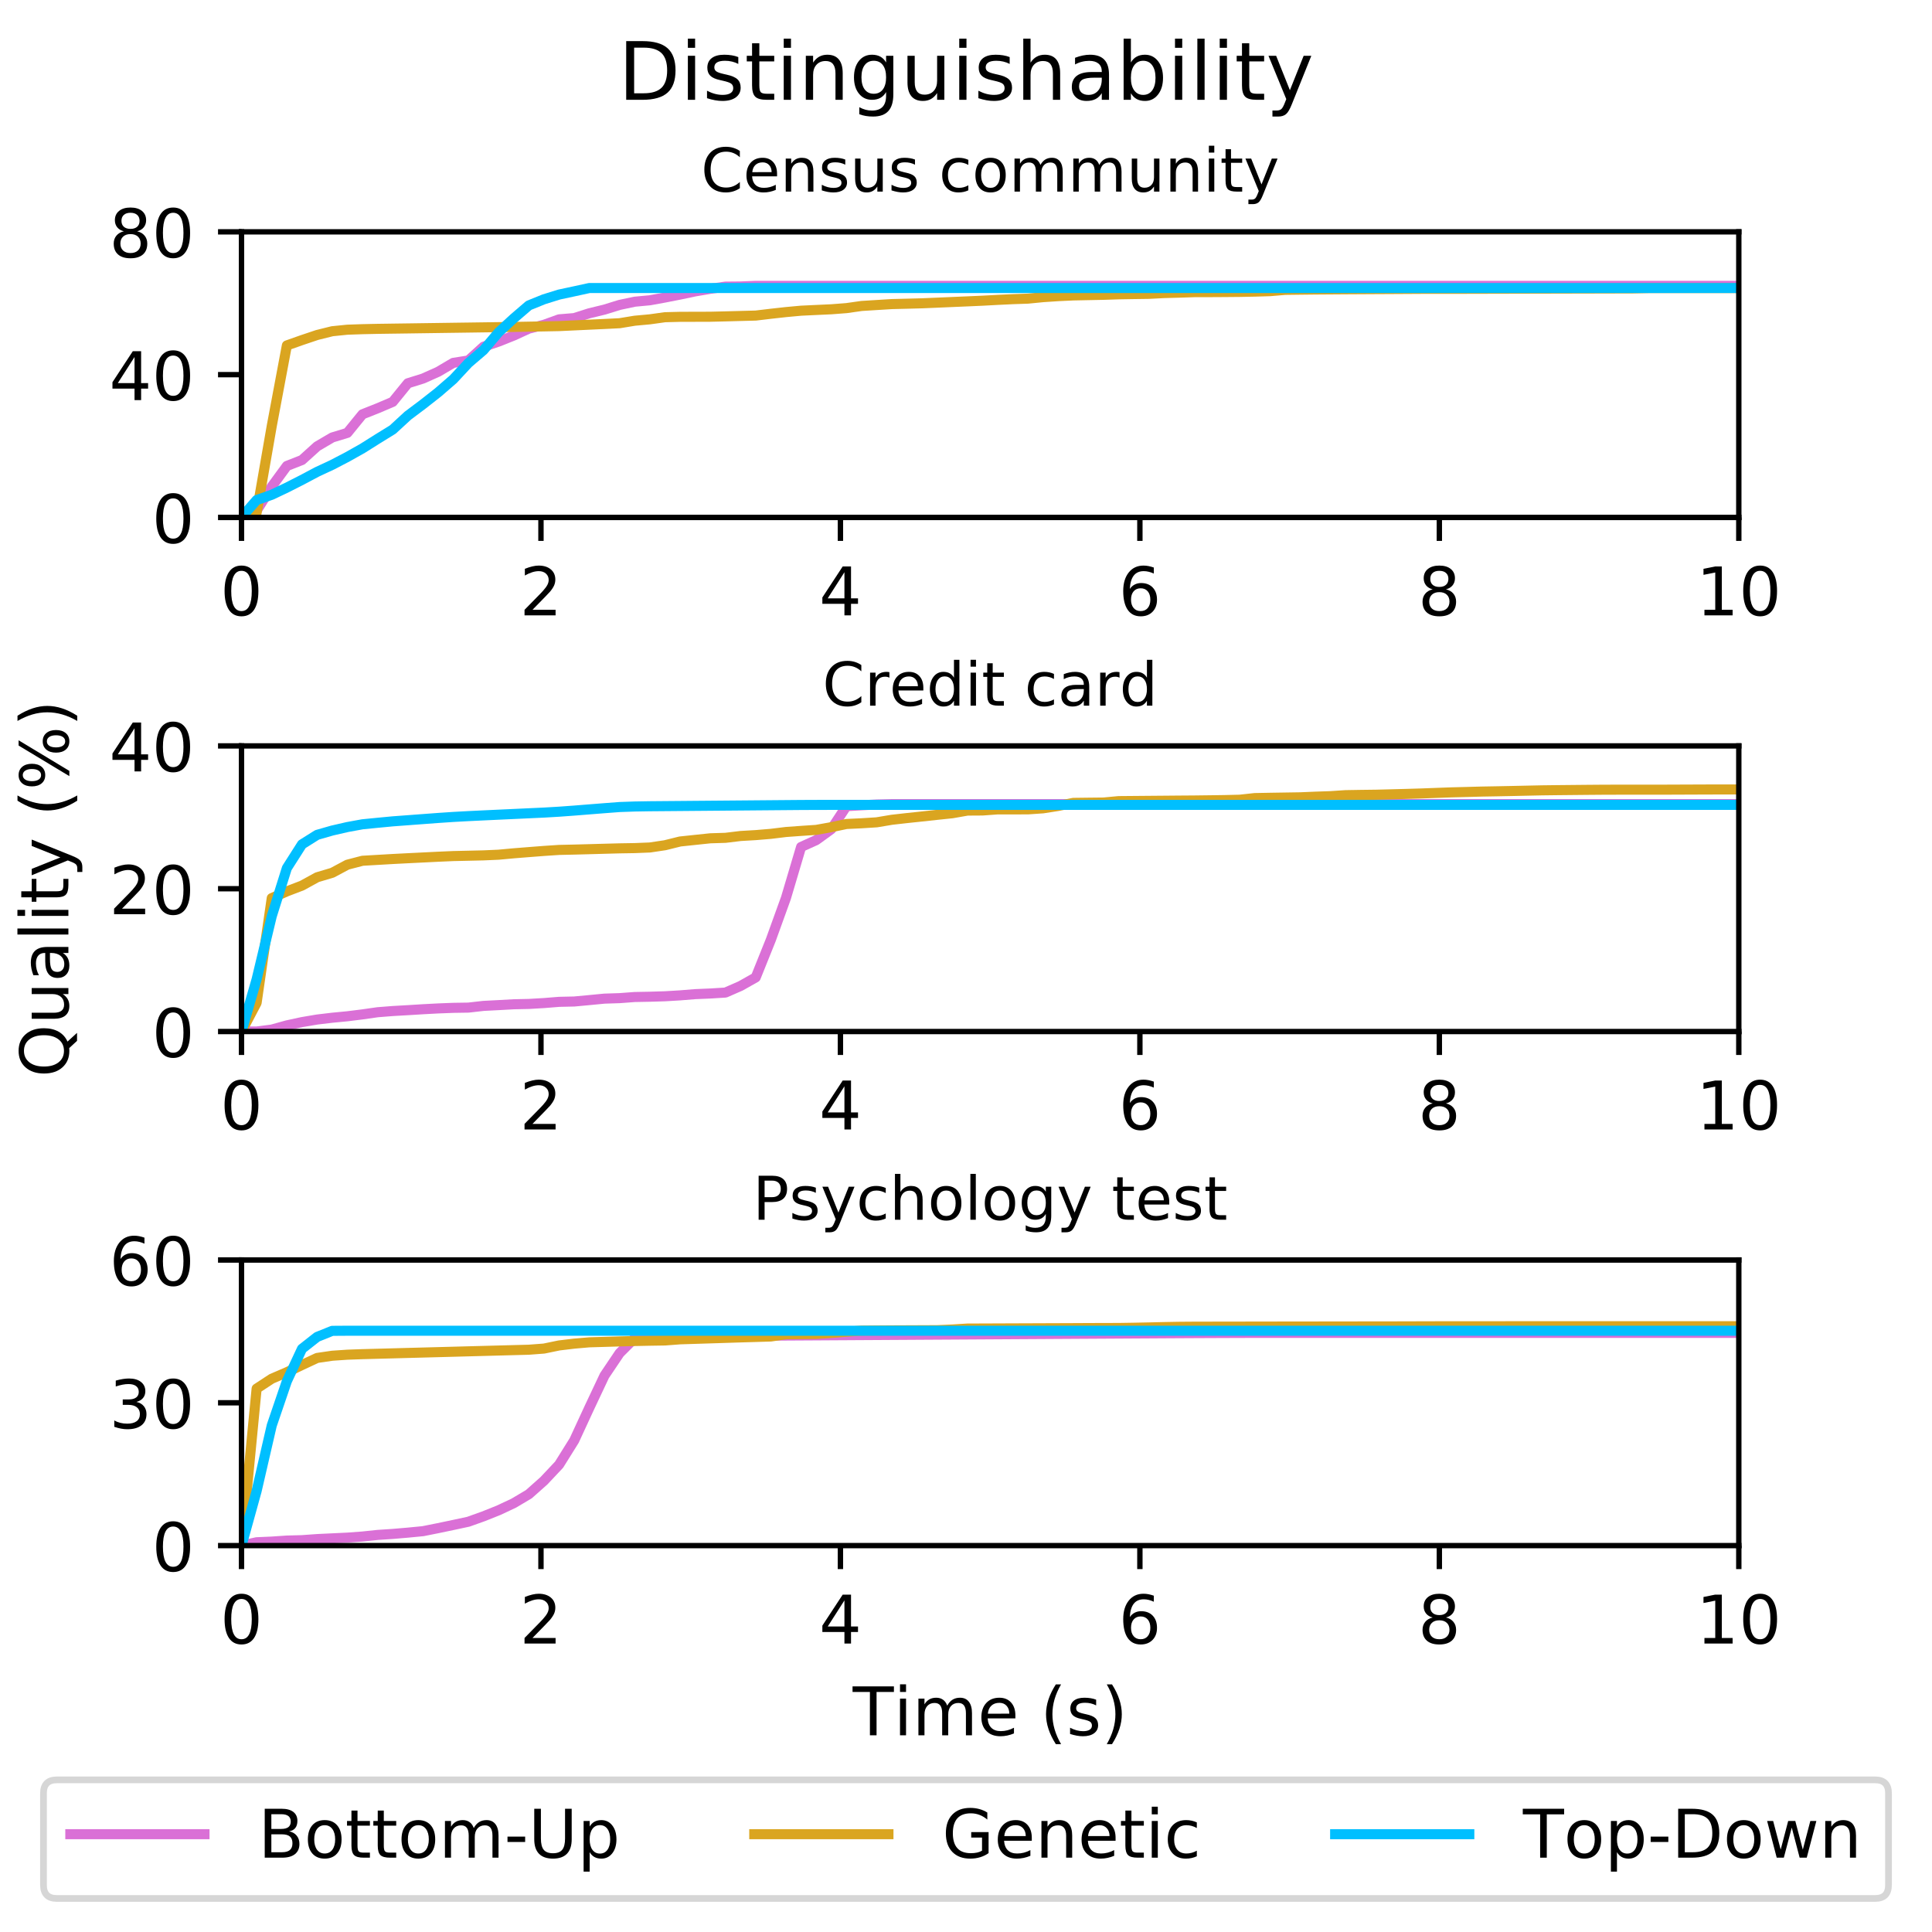 <?xml version="1.0" encoding="utf-8" standalone="no"?>
<!DOCTYPE svg PUBLIC "-//W3C//DTD SVG 1.1//EN"
  "http://www.w3.org/Graphics/SVG/1.1/DTD/svg11.dtd">
<!-- Created with matplotlib (https://matplotlib.org/) -->
<svg height="288pt" version="1.1" viewBox="0 0 288 288" width="288pt" xmlns="http://www.w3.org/2000/svg" xmlns:xlink="http://www.w3.org/1999/xlink">
 <defs>
  <style type="text/css">
*{stroke-linecap:butt;stroke-linejoin:round;}
  </style>
 </defs>
 <g id="figure_1">
  <g id="patch_1">
   <path d="M 0 288 
L 288 288 
L 288 0 
L 0 0 
z
" style="fill:#ffffff;"/>
  </g>
  <g id="axes_1">
   <g id="patch_2">
    <path d="M 36 77.134 
L 259.2 77.134 
L 259.2 34.56 
L 36 34.56 
z
" style="fill:#ffffff;"/>
   </g>
   <g id="matplotlib.axis_1">
    <g id="xtick_1">
     <g id="line2d_1">
      <defs>
       <path d="M 0 0 
L 0 3.5 
" id="m81f2a2f2b6" style="stroke:#000000;stroke-width:0.8;"/>
      </defs>
      <g>
       <use style="stroke:#000000;stroke-width:0.8;" x="36" xlink:href="#m81f2a2f2b6" y="77.134"/>
      </g>
     </g>
     <g id="text_1">
      <!-- 0 -->
      <defs>
       <path d="M 31.781 66.406 
Q 24.172 66.406 20.328 58.906 
Q 16.5 51.422 16.5 36.375 
Q 16.5 21.391 20.328 13.891 
Q 24.172 6.391 31.781 6.391 
Q 39.453 6.391 43.281 13.891 
Q 47.125 21.391 47.125 36.375 
Q 47.125 51.422 43.281 58.906 
Q 39.453 66.406 31.781 66.406 
z
M 31.781 74.219 
Q 44.047 74.219 50.516 64.516 
Q 56.984 54.828 56.984 36.375 
Q 56.984 17.969 50.516 8.266 
Q 44.047 -1.422 31.781 -1.422 
Q 19.531 -1.422 13.062 8.266 
Q 6.594 17.969 6.594 36.375 
Q 6.594 54.828 13.062 64.516 
Q 19.531 74.219 31.781 74.219 
z
" id="DejaVuSans-48"/>
      </defs>
      <g transform="translate(32.819 91.732)scale(0.1 -0.1)">
       <use xlink:href="#DejaVuSans-48"/>
      </g>
     </g>
    </g>
    <g id="xtick_2">
     <g id="line2d_2">
      <g>
       <use style="stroke:#000000;stroke-width:0.8;" x="80.64" xlink:href="#m81f2a2f2b6" y="77.134"/>
      </g>
     </g>
     <g id="text_2">
      <!-- 2 -->
      <defs>
       <path d="M 19.188 8.297 
L 53.609 8.297 
L 53.609 0 
L 7.328 0 
L 7.328 8.297 
Q 12.938 14.109 22.625 23.891 
Q 32.328 33.688 34.812 36.531 
Q 39.547 41.844 41.422 45.531 
Q 43.312 49.219 43.312 52.781 
Q 43.312 58.594 39.234 62.25 
Q 35.156 65.922 28.609 65.922 
Q 23.969 65.922 18.812 64.312 
Q 13.672 62.703 7.812 59.422 
L 7.812 69.391 
Q 13.766 71.781 18.938 73 
Q 24.125 74.219 28.422 74.219 
Q 39.75 74.219 46.484 68.547 
Q 53.219 62.891 53.219 53.422 
Q 53.219 48.922 51.531 44.891 
Q 49.859 40.875 45.406 35.406 
Q 44.188 33.984 37.641 27.219 
Q 31.109 20.453 19.188 8.297 
z
" id="DejaVuSans-50"/>
      </defs>
      <g transform="translate(77.459 91.732)scale(0.1 -0.1)">
       <use xlink:href="#DejaVuSans-50"/>
      </g>
     </g>
    </g>
    <g id="xtick_3">
     <g id="line2d_3">
      <g>
       <use style="stroke:#000000;stroke-width:0.8;" x="125.28" xlink:href="#m81f2a2f2b6" y="77.134"/>
      </g>
     </g>
     <g id="text_3">
      <!-- 4 -->
      <defs>
       <path d="M 37.797 64.312 
L 12.891 25.391 
L 37.797 25.391 
z
M 35.203 72.906 
L 47.609 72.906 
L 47.609 25.391 
L 58.016 25.391 
L 58.016 17.188 
L 47.609 17.188 
L 47.609 0 
L 37.797 0 
L 37.797 17.188 
L 4.891 17.188 
L 4.891 26.703 
z
" id="DejaVuSans-52"/>
      </defs>
      <g transform="translate(122.099 91.732)scale(0.1 -0.1)">
       <use xlink:href="#DejaVuSans-52"/>
      </g>
     </g>
    </g>
    <g id="xtick_4">
     <g id="line2d_4">
      <g>
       <use style="stroke:#000000;stroke-width:0.8;" x="169.92" xlink:href="#m81f2a2f2b6" y="77.134"/>
      </g>
     </g>
     <g id="text_4">
      <!-- 6 -->
      <defs>
       <path d="M 33.016 40.375 
Q 26.375 40.375 22.484 35.828 
Q 18.609 31.297 18.609 23.391 
Q 18.609 15.531 22.484 10.953 
Q 26.375 6.391 33.016 6.391 
Q 39.656 6.391 43.531 10.953 
Q 47.406 15.531 47.406 23.391 
Q 47.406 31.297 43.531 35.828 
Q 39.656 40.375 33.016 40.375 
z
M 52.594 71.297 
L 52.594 62.312 
Q 48.875 64.062 45.094 64.984 
Q 41.312 65.922 37.594 65.922 
Q 27.828 65.922 22.672 59.328 
Q 17.531 52.734 16.797 39.406 
Q 19.672 43.656 24.016 45.922 
Q 28.375 48.188 33.594 48.188 
Q 44.578 48.188 50.953 41.516 
Q 57.328 34.859 57.328 23.391 
Q 57.328 12.156 50.688 5.359 
Q 44.047 -1.422 33.016 -1.422 
Q 20.359 -1.422 13.672 8.266 
Q 6.984 17.969 6.984 36.375 
Q 6.984 53.656 15.188 63.938 
Q 23.391 74.219 37.203 74.219 
Q 40.922 74.219 44.703 73.484 
Q 48.484 72.75 52.594 71.297 
z
" id="DejaVuSans-54"/>
      </defs>
      <g transform="translate(166.739 91.732)scale(0.1 -0.1)">
       <use xlink:href="#DejaVuSans-54"/>
      </g>
     </g>
    </g>
    <g id="xtick_5">
     <g id="line2d_5">
      <g>
       <use style="stroke:#000000;stroke-width:0.8;" x="214.56" xlink:href="#m81f2a2f2b6" y="77.134"/>
      </g>
     </g>
     <g id="text_5">
      <!-- 8 -->
      <defs>
       <path d="M 31.781 34.625 
Q 24.75 34.625 20.719 30.859 
Q 16.703 27.094 16.703 20.516 
Q 16.703 13.922 20.719 10.156 
Q 24.75 6.391 31.781 6.391 
Q 38.812 6.391 42.859 10.172 
Q 46.922 13.969 46.922 20.516 
Q 46.922 27.094 42.891 30.859 
Q 38.875 34.625 31.781 34.625 
z
M 21.922 38.812 
Q 15.578 40.375 12.031 44.719 
Q 8.5 49.078 8.5 55.328 
Q 8.5 64.062 14.719 69.141 
Q 20.953 74.219 31.781 74.219 
Q 42.672 74.219 48.875 69.141 
Q 55.078 64.062 55.078 55.328 
Q 55.078 49.078 51.531 44.719 
Q 48 40.375 41.703 38.812 
Q 48.828 37.156 52.797 32.312 
Q 56.781 27.484 56.781 20.516 
Q 56.781 9.906 50.312 4.234 
Q 43.844 -1.422 31.781 -1.422 
Q 19.734 -1.422 13.25 4.234 
Q 6.781 9.906 6.781 20.516 
Q 6.781 27.484 10.781 32.312 
Q 14.797 37.156 21.922 38.812 
z
M 18.312 54.391 
Q 18.312 48.734 21.844 45.562 
Q 25.391 42.391 31.781 42.391 
Q 38.141 42.391 41.719 45.562 
Q 45.312 48.734 45.312 54.391 
Q 45.312 60.062 41.719 63.234 
Q 38.141 66.406 31.781 66.406 
Q 25.391 66.406 21.844 63.234 
Q 18.312 60.062 18.312 54.391 
z
" id="DejaVuSans-56"/>
      </defs>
      <g transform="translate(211.379 91.732)scale(0.1 -0.1)">
       <use xlink:href="#DejaVuSans-56"/>
      </g>
     </g>
    </g>
    <g id="xtick_6">
     <g id="line2d_6">
      <g>
       <use style="stroke:#000000;stroke-width:0.8;" x="259.2" xlink:href="#m81f2a2f2b6" y="77.134"/>
      </g>
     </g>
     <g id="text_6">
      <!-- 10 -->
      <defs>
       <path d="M 12.406 8.297 
L 28.516 8.297 
L 28.516 63.922 
L 10.984 60.406 
L 10.984 69.391 
L 28.422 72.906 
L 38.281 72.906 
L 38.281 8.297 
L 54.391 8.297 
L 54.391 0 
L 12.406 0 
z
" id="DejaVuSans-49"/>
      </defs>
      <g transform="translate(252.838 91.732)scale(0.1 -0.1)">
       <use xlink:href="#DejaVuSans-49"/>
       <use x="63.623" xlink:href="#DejaVuSans-48"/>
      </g>
     </g>
    </g>
   </g>
   <g id="matplotlib.axis_2">
    <g id="ytick_1">
     <g id="line2d_7">
      <defs>
       <path d="M 0 0 
L -3.5 0 
" id="me527b84c84" style="stroke:#000000;stroke-width:0.8;"/>
      </defs>
      <g>
       <use style="stroke:#000000;stroke-width:0.8;" x="36" xlink:href="#me527b84c84" y="77.134"/>
      </g>
     </g>
     <g id="text_7">
      <!-- 0 -->
      <g transform="translate(22.637 80.933)scale(0.1 -0.1)">
       <use xlink:href="#DejaVuSans-48"/>
      </g>
     </g>
    </g>
    <g id="ytick_2">
     <g id="line2d_8">
      <g>
       <use style="stroke:#000000;stroke-width:0.8;" x="36" xlink:href="#me527b84c84" y="55.847"/>
      </g>
     </g>
     <g id="text_8">
      <!-- 40 -->
      <g transform="translate(16.275 59.646)scale(0.1 -0.1)">
       <use xlink:href="#DejaVuSans-52"/>
       <use x="63.623" xlink:href="#DejaVuSans-48"/>
      </g>
     </g>
    </g>
    <g id="ytick_3">
     <g id="line2d_9">
      <g>
       <use style="stroke:#000000;stroke-width:0.8;" x="36" xlink:href="#me527b84c84" y="34.56"/>
      </g>
     </g>
     <g id="text_9">
      <!-- 80 -->
      <g transform="translate(16.275 38.359)scale(0.1 -0.1)">
       <use xlink:href="#DejaVuSans-56"/>
       <use x="63.623" xlink:href="#DejaVuSans-48"/>
      </g>
     </g>
    </g>
   </g>
   <g id="line2d_10">
    <path clip-path="url(#pf045180b8f)" d="M 36 77.134 
L 38.255 76.125 
L 40.509 72.537 
L 42.764 69.459 
L 45.018 68.575 
L 47.273 66.537 
L 49.527 65.214 
L 51.782 64.526 
L 54.036 61.758 
L 56.291 60.863 
L 58.545 59.905 
L 60.8 57.134 
L 63.055 56.429 
L 65.309 55.422 
L 67.564 54.092 
L 69.818 53.735 
L 72.073 51.685 
L 74.327 50.917 
L 76.582 50.019 
L 78.836 48.985 
L 81.091 48.416 
L 83.345 47.603 
L 85.6 47.416 
L 87.855 46.698 
L 90.109 46.15 
L 92.364 45.452 
L 94.618 44.974 
L 96.873 44.762 
L 99.127 44.352 
L 101.382 43.909 
L 103.636 43.435 
L 105.891 43.051 
L 108.145 42.725 
L 110.4 42.704 
L 112.655 42.611 
L 114.909 42.611 
L 117.164 42.611 
L 119.418 42.611 
L 121.673 42.611 
L 123.927 42.611 
L 126.182 42.611 
L 128.436 42.611 
L 130.691 42.611 
L 132.945 42.611 
L 135.2 42.611 
L 137.455 42.611 
L 139.709 42.611 
L 141.964 42.611 
L 144.218 42.611 
L 146.473 42.611 
L 148.727 42.611 
L 150.982 42.611 
L 153.236 42.611 
L 155.491 42.611 
L 157.745 42.611 
L 160 42.611 
L 162.255 42.611 
L 164.509 42.611 
L 166.764 42.611 
L 169.018 42.611 
L 171.273 42.611 
L 173.527 42.611 
L 175.782 42.611 
L 178.036 42.611 
L 180.291 42.611 
L 182.545 42.611 
L 184.8 42.611 
L 187.055 42.611 
L 189.309 42.611 
L 191.564 42.611 
L 193.818 42.611 
L 196.073 42.611 
L 198.327 42.611 
L 200.582 42.611 
L 202.836 42.611 
L 205.091 42.611 
L 207.345 42.611 
L 209.6 42.611 
L 211.855 42.611 
L 214.109 42.611 
L 216.364 42.611 
L 218.618 42.611 
L 220.873 42.611 
L 223.127 42.611 
L 225.382 42.611 
L 227.636 42.611 
L 229.891 42.611 
L 232.145 42.611 
L 234.4 42.611 
L 236.655 42.611 
L 238.909 42.611 
L 241.164 42.611 
L 243.418 42.611 
L 245.673 42.611 
L 247.927 42.611 
L 250.182 42.611 
L 252.436 42.611 
L 254.691 42.611 
L 256.945 42.611 
L 259.2 42.611 
" style="fill:none;stroke:#da70d6;stroke-linecap:square;stroke-width:1.5;"/>
   </g>
   <g id="line2d_11">
    <path clip-path="url(#pf045180b8f)" d="M 36 77.134 
L 38.255 76.452 
L 40.509 63.506 
L 42.764 51.491 
L 45.018 50.695 
L 47.273 49.937 
L 49.527 49.376 
L 51.782 49.147 
L 54.036 49.07 
L 56.291 49.021 
L 58.545 48.989 
L 60.8 48.958 
L 63.055 48.926 
L 65.309 48.894 
L 67.564 48.862 
L 69.818 48.831 
L 72.073 48.799 
L 74.327 48.767 
L 76.582 48.736 
L 78.836 48.695 
L 81.091 48.655 
L 83.345 48.611 
L 85.6 48.505 
L 87.855 48.399 
L 90.109 48.294 
L 92.364 48.181 
L 94.618 47.809 
L 96.873 47.602 
L 99.127 47.287 
L 101.382 47.229 
L 103.636 47.223 
L 105.891 47.216 
L 108.145 47.162 
L 110.4 47.101 
L 112.655 47.041 
L 114.909 46.772 
L 117.164 46.522 
L 119.418 46.314 
L 121.673 46.207 
L 123.927 46.104 
L 126.182 45.93 
L 128.436 45.61 
L 130.691 45.469 
L 132.945 45.329 
L 135.2 45.273 
L 137.455 45.213 
L 139.709 45.117 
L 141.964 45.02 
L 144.218 44.924 
L 146.473 44.824 
L 148.727 44.702 
L 150.982 44.595 
L 153.236 44.517 
L 155.491 44.295 
L 157.745 44.146 
L 160 44.04 
L 162.255 43.994 
L 164.509 43.948 
L 166.764 43.873 
L 169.018 43.835 
L 171.273 43.804 
L 173.527 43.688 
L 175.782 43.626 
L 178.036 43.552 
L 180.291 43.547 
L 182.545 43.534 
L 184.8 43.514 
L 187.055 43.471 
L 189.309 43.403 
L 191.564 43.21 
L 193.818 43.181 
L 196.073 43.156 
L 198.327 43.14 
L 200.582 43.124 
L 202.836 43.111 
L 205.091 43.098 
L 207.345 43.086 
L 209.6 43.073 
L 211.855 43.06 
L 214.109 43.056 
L 216.364 43.056 
L 218.618 43.053 
L 220.873 43.047 
L 223.127 43.042 
L 225.382 43.036 
L 227.636 43.031 
L 229.891 43.025 
L 232.145 43.02 
L 234.4 43.014 
L 236.655 43.009 
L 238.909 43.004 
L 241.164 42.998 
L 243.418 42.993 
L 245.673 42.945 
L 247.927 42.945 
L 250.182 42.945 
L 252.436 42.945 
L 254.691 42.945 
L 256.945 42.945 
L 259.2 42.945 
" style="fill:none;stroke:#daa520;stroke-linecap:square;stroke-width:1.5;"/>
   </g>
   <g id="line2d_12">
    <path clip-path="url(#pf045180b8f)" d="M 36 77.134 
L 38.255 74.544 
L 40.509 73.754 
L 42.764 72.682 
L 45.018 71.535 
L 47.273 70.339 
L 49.527 69.288 
L 51.782 68.112 
L 54.036 66.845 
L 56.291 65.425 
L 58.545 64.034 
L 60.8 61.958 
L 63.055 60.263 
L 65.309 58.492 
L 67.564 56.539 
L 69.818 54.119 
L 72.073 52.192 
L 74.327 49.529 
L 76.582 47.459 
L 78.836 45.524 
L 81.091 44.612 
L 83.345 43.91 
L 85.6 43.427 
L 87.855 42.935 
L 90.109 42.935 
L 92.364 42.935 
L 94.618 42.935 
L 96.873 42.935 
L 99.127 42.935 
L 101.382 42.935 
L 103.636 42.935 
L 105.891 42.935 
L 108.145 42.935 
L 110.4 42.935 
L 112.655 42.935 
L 114.909 42.935 
L 117.164 42.935 
L 119.418 42.935 
L 121.673 42.935 
L 123.927 42.935 
L 126.182 42.935 
L 128.436 42.935 
L 130.691 42.935 
L 132.945 42.935 
L 135.2 42.935 
L 137.455 42.935 
L 139.709 42.935 
L 141.964 42.935 
L 144.218 42.935 
L 146.473 42.935 
L 148.727 42.935 
L 150.982 42.935 
L 153.236 42.935 
L 155.491 42.935 
L 157.745 42.935 
L 160 42.935 
L 162.255 42.935 
L 164.509 42.935 
L 166.764 42.935 
L 169.018 42.935 
L 171.273 42.935 
L 173.527 42.935 
L 175.782 42.935 
L 178.036 42.935 
L 180.291 42.935 
L 182.545 42.935 
L 184.8 42.935 
L 187.055 42.935 
L 189.309 42.935 
L 191.564 42.935 
L 193.818 42.935 
L 196.073 42.935 
L 198.327 42.935 
L 200.582 42.935 
L 202.836 42.935 
L 205.091 42.935 
L 207.345 42.935 
L 209.6 42.935 
L 211.855 42.935 
L 214.109 42.935 
L 216.364 42.935 
L 218.618 42.935 
L 220.873 42.935 
L 223.127 42.935 
L 225.382 42.935 
L 227.636 42.935 
L 229.891 42.935 
L 232.145 42.935 
L 234.4 42.935 
L 236.655 42.935 
L 238.909 42.935 
L 241.164 42.935 
L 243.418 42.935 
L 245.673 42.935 
L 247.927 42.935 
L 250.182 42.935 
L 252.436 42.935 
L 254.691 42.935 
L 256.945 42.935 
L 259.2 42.935 
" style="fill:none;stroke:#00bfff;stroke-linecap:square;stroke-width:1.5;"/>
   </g>
   <g id="patch_3">
    <path d="M 36 77.134 
L 36 34.56 
" style="fill:none;stroke:#000000;stroke-linecap:square;stroke-linejoin:miter;stroke-width:0.8;"/>
   </g>
   <g id="patch_4">
    <path d="M 259.2 77.134 
L 259.2 34.56 
" style="fill:none;stroke:#000000;stroke-linecap:square;stroke-linejoin:miter;stroke-width:0.8;"/>
   </g>
   <g id="patch_5">
    <path d="M 36 77.134 
L 259.2 77.134 
" style="fill:none;stroke:#000000;stroke-linecap:square;stroke-linejoin:miter;stroke-width:0.8;"/>
   </g>
   <g id="patch_6">
    <path d="M 36 34.56 
L 259.2 34.56 
" style="fill:none;stroke:#000000;stroke-linecap:square;stroke-linejoin:miter;stroke-width:0.8;"/>
   </g>
   <g id="text_10">
    <!-- Census community -->
    <defs>
     <path d="M 64.406 67.281 
L 64.406 56.891 
Q 59.422 61.531 53.781 63.812 
Q 48.141 66.109 41.797 66.109 
Q 29.297 66.109 22.656 58.469 
Q 16.016 50.828 16.016 36.375 
Q 16.016 21.969 22.656 14.328 
Q 29.297 6.688 41.797 6.688 
Q 48.141 6.688 53.781 8.984 
Q 59.422 11.281 64.406 15.922 
L 64.406 5.609 
Q 59.234 2.094 53.438 0.328 
Q 47.656 -1.422 41.219 -1.422 
Q 24.656 -1.422 15.125 8.703 
Q 5.609 18.844 5.609 36.375 
Q 5.609 53.953 15.125 64.078 
Q 24.656 74.219 41.219 74.219 
Q 47.75 74.219 53.531 72.484 
Q 59.328 70.75 64.406 67.281 
z
" id="DejaVuSans-67"/>
     <path d="M 56.203 29.594 
L 56.203 25.203 
L 14.891 25.203 
Q 15.484 15.922 20.484 11.062 
Q 25.484 6.203 34.422 6.203 
Q 39.594 6.203 44.453 7.469 
Q 49.312 8.734 54.109 11.281 
L 54.109 2.781 
Q 49.266 0.734 44.188 -0.344 
Q 39.109 -1.422 33.891 -1.422 
Q 20.797 -1.422 13.156 6.188 
Q 5.516 13.812 5.516 26.812 
Q 5.516 40.234 12.766 48.109 
Q 20.016 56 32.328 56 
Q 43.359 56 49.781 48.891 
Q 56.203 41.797 56.203 29.594 
z
M 47.219 32.234 
Q 47.125 39.594 43.094 43.984 
Q 39.062 48.391 32.422 48.391 
Q 24.906 48.391 20.391 44.141 
Q 15.875 39.891 15.188 32.172 
z
" id="DejaVuSans-101"/>
     <path d="M 54.891 33.016 
L 54.891 0 
L 45.906 0 
L 45.906 32.719 
Q 45.906 40.484 42.875 44.328 
Q 39.844 48.188 33.797 48.188 
Q 26.516 48.188 22.312 43.547 
Q 18.109 38.922 18.109 30.906 
L 18.109 0 
L 9.078 0 
L 9.078 54.688 
L 18.109 54.688 
L 18.109 46.188 
Q 21.344 51.125 25.703 53.562 
Q 30.078 56 35.797 56 
Q 45.219 56 50.047 50.172 
Q 54.891 44.344 54.891 33.016 
z
" id="DejaVuSans-110"/>
     <path d="M 44.281 53.078 
L 44.281 44.578 
Q 40.484 46.531 36.375 47.5 
Q 32.281 48.484 27.875 48.484 
Q 21.188 48.484 17.844 46.438 
Q 14.5 44.391 14.5 40.281 
Q 14.5 37.156 16.891 35.375 
Q 19.281 33.594 26.516 31.984 
L 29.594 31.297 
Q 39.156 29.25 43.188 25.516 
Q 47.219 21.781 47.219 15.094 
Q 47.219 7.469 41.188 3.016 
Q 35.156 -1.422 24.609 -1.422 
Q 20.219 -1.422 15.453 -0.562 
Q 10.688 0.297 5.422 2 
L 5.422 11.281 
Q 10.406 8.688 15.234 7.391 
Q 20.062 6.109 24.812 6.109 
Q 31.156 6.109 34.562 8.281 
Q 37.984 10.453 37.984 14.406 
Q 37.984 18.062 35.516 20.016 
Q 33.062 21.969 24.703 23.781 
L 21.578 24.516 
Q 13.234 26.266 9.516 29.906 
Q 5.812 33.547 5.812 39.891 
Q 5.812 47.609 11.281 51.797 
Q 16.75 56 26.812 56 
Q 31.781 56 36.172 55.266 
Q 40.578 54.547 44.281 53.078 
z
" id="DejaVuSans-115"/>
     <path d="M 8.5 21.578 
L 8.5 54.688 
L 17.484 54.688 
L 17.484 21.922 
Q 17.484 14.156 20.5 10.266 
Q 23.531 6.391 29.594 6.391 
Q 36.859 6.391 41.078 11.031 
Q 45.312 15.672 45.312 23.688 
L 45.312 54.688 
L 54.297 54.688 
L 54.297 0 
L 45.312 0 
L 45.312 8.406 
Q 42.047 3.422 37.719 1 
Q 33.406 -1.422 27.688 -1.422 
Q 18.266 -1.422 13.375 4.438 
Q 8.5 10.297 8.5 21.578 
z
M 31.109 56 
z
" id="DejaVuSans-117"/>
     <path id="DejaVuSans-32"/>
     <path d="M 48.781 52.594 
L 48.781 44.188 
Q 44.969 46.297 41.141 47.344 
Q 37.312 48.391 33.406 48.391 
Q 24.656 48.391 19.812 42.844 
Q 14.984 37.312 14.984 27.297 
Q 14.984 17.281 19.812 11.734 
Q 24.656 6.203 33.406 6.203 
Q 37.312 6.203 41.141 7.25 
Q 44.969 8.297 48.781 10.406 
L 48.781 2.094 
Q 45.016 0.344 40.984 -0.531 
Q 36.969 -1.422 32.422 -1.422 
Q 20.062 -1.422 12.781 6.344 
Q 5.516 14.109 5.516 27.297 
Q 5.516 40.672 12.859 48.328 
Q 20.219 56 33.016 56 
Q 37.156 56 41.109 55.141 
Q 45.062 54.297 48.781 52.594 
z
" id="DejaVuSans-99"/>
     <path d="M 30.609 48.391 
Q 23.391 48.391 19.188 42.75 
Q 14.984 37.109 14.984 27.297 
Q 14.984 17.484 19.156 11.844 
Q 23.344 6.203 30.609 6.203 
Q 37.797 6.203 41.984 11.859 
Q 46.188 17.531 46.188 27.297 
Q 46.188 37.016 41.984 42.703 
Q 37.797 48.391 30.609 48.391 
z
M 30.609 56 
Q 42.328 56 49.016 48.375 
Q 55.719 40.766 55.719 27.297 
Q 55.719 13.875 49.016 6.219 
Q 42.328 -1.422 30.609 -1.422 
Q 18.844 -1.422 12.172 6.219 
Q 5.516 13.875 5.516 27.297 
Q 5.516 40.766 12.172 48.375 
Q 18.844 56 30.609 56 
z
" id="DejaVuSans-111"/>
     <path d="M 52 44.188 
Q 55.375 50.25 60.062 53.125 
Q 64.75 56 71.094 56 
Q 79.641 56 84.281 50.016 
Q 88.922 44.047 88.922 33.016 
L 88.922 0 
L 79.891 0 
L 79.891 32.719 
Q 79.891 40.578 77.094 44.375 
Q 74.312 48.188 68.609 48.188 
Q 61.625 48.188 57.562 43.547 
Q 53.516 38.922 53.516 30.906 
L 53.516 0 
L 44.484 0 
L 44.484 32.719 
Q 44.484 40.625 41.703 44.406 
Q 38.922 48.188 33.109 48.188 
Q 26.219 48.188 22.156 43.531 
Q 18.109 38.875 18.109 30.906 
L 18.109 0 
L 9.078 0 
L 9.078 54.688 
L 18.109 54.688 
L 18.109 46.188 
Q 21.188 51.219 25.484 53.609 
Q 29.781 56 35.688 56 
Q 41.656 56 45.828 52.969 
Q 50 49.953 52 44.188 
z
" id="DejaVuSans-109"/>
     <path d="M 9.422 54.688 
L 18.406 54.688 
L 18.406 0 
L 9.422 0 
z
M 9.422 75.984 
L 18.406 75.984 
L 18.406 64.594 
L 9.422 64.594 
z
" id="DejaVuSans-105"/>
     <path d="M 18.312 70.219 
L 18.312 54.688 
L 36.812 54.688 
L 36.812 47.703 
L 18.312 47.703 
L 18.312 18.016 
Q 18.312 11.328 20.141 9.422 
Q 21.969 7.516 27.594 7.516 
L 36.812 7.516 
L 36.812 0 
L 27.594 0 
Q 17.188 0 13.234 3.875 
Q 9.281 7.766 9.281 18.016 
L 9.281 47.703 
L 2.688 47.703 
L 2.688 54.688 
L 9.281 54.688 
L 9.281 70.219 
z
" id="DejaVuSans-116"/>
     <path d="M 32.172 -5.078 
Q 28.375 -14.844 24.75 -17.812 
Q 21.141 -20.797 15.094 -20.797 
L 7.906 -20.797 
L 7.906 -13.281 
L 13.188 -13.281 
Q 16.891 -13.281 18.938 -11.516 
Q 21 -9.766 23.484 -3.219 
L 25.094 0.875 
L 2.984 54.688 
L 12.5 54.688 
L 29.594 11.922 
L 46.688 54.688 
L 56.203 54.688 
z
" id="DejaVuSans-121"/>
    </defs>
    <g transform="translate(104.491 28.56)scale(0.09 -0.09)">
     <use xlink:href="#DejaVuSans-67"/>
     <use x="69.824" xlink:href="#DejaVuSans-101"/>
     <use x="131.348" xlink:href="#DejaVuSans-110"/>
     <use x="194.727" xlink:href="#DejaVuSans-115"/>
     <use x="246.826" xlink:href="#DejaVuSans-117"/>
     <use x="310.205" xlink:href="#DejaVuSans-115"/>
     <use x="362.305" xlink:href="#DejaVuSans-32"/>
     <use x="394.092" xlink:href="#DejaVuSans-99"/>
     <use x="449.072" xlink:href="#DejaVuSans-111"/>
     <use x="510.254" xlink:href="#DejaVuSans-109"/>
     <use x="607.666" xlink:href="#DejaVuSans-109"/>
     <use x="705.078" xlink:href="#DejaVuSans-117"/>
     <use x="768.457" xlink:href="#DejaVuSans-110"/>
     <use x="831.836" xlink:href="#DejaVuSans-105"/>
     <use x="859.619" xlink:href="#DejaVuSans-116"/>
     <use x="898.828" xlink:href="#DejaVuSans-121"/>
    </g>
   </g>
  </g>
  <g id="axes_2">
   <g id="patch_7">
    <path d="M 36 153.767 
L 259.2 153.767 
L 259.2 111.193 
L 36 111.193 
z
" style="fill:#ffffff;"/>
   </g>
   <g id="matplotlib.axis_3">
    <g id="xtick_7">
     <g id="line2d_13">
      <g>
       <use style="stroke:#000000;stroke-width:0.8;" x="36" xlink:href="#m81f2a2f2b6" y="153.767"/>
      </g>
     </g>
     <g id="text_11">
      <!-- 0 -->
      <g transform="translate(32.819 168.365)scale(0.1 -0.1)">
       <use xlink:href="#DejaVuSans-48"/>
      </g>
     </g>
    </g>
    <g id="xtick_8">
     <g id="line2d_14">
      <g>
       <use style="stroke:#000000;stroke-width:0.8;" x="80.64" xlink:href="#m81f2a2f2b6" y="153.767"/>
      </g>
     </g>
     <g id="text_12">
      <!-- 2 -->
      <g transform="translate(77.459 168.365)scale(0.1 -0.1)">
       <use xlink:href="#DejaVuSans-50"/>
      </g>
     </g>
    </g>
    <g id="xtick_9">
     <g id="line2d_15">
      <g>
       <use style="stroke:#000000;stroke-width:0.8;" x="125.28" xlink:href="#m81f2a2f2b6" y="153.767"/>
      </g>
     </g>
     <g id="text_13">
      <!-- 4 -->
      <g transform="translate(122.099 168.365)scale(0.1 -0.1)">
       <use xlink:href="#DejaVuSans-52"/>
      </g>
     </g>
    </g>
    <g id="xtick_10">
     <g id="line2d_16">
      <g>
       <use style="stroke:#000000;stroke-width:0.8;" x="169.92" xlink:href="#m81f2a2f2b6" y="153.767"/>
      </g>
     </g>
     <g id="text_14">
      <!-- 6 -->
      <g transform="translate(166.739 168.365)scale(0.1 -0.1)">
       <use xlink:href="#DejaVuSans-54"/>
      </g>
     </g>
    </g>
    <g id="xtick_11">
     <g id="line2d_17">
      <g>
       <use style="stroke:#000000;stroke-width:0.8;" x="214.56" xlink:href="#m81f2a2f2b6" y="153.767"/>
      </g>
     </g>
     <g id="text_15">
      <!-- 8 -->
      <g transform="translate(211.379 168.365)scale(0.1 -0.1)">
       <use xlink:href="#DejaVuSans-56"/>
      </g>
     </g>
    </g>
    <g id="xtick_12">
     <g id="line2d_18">
      <g>
       <use style="stroke:#000000;stroke-width:0.8;" x="259.2" xlink:href="#m81f2a2f2b6" y="153.767"/>
      </g>
     </g>
     <g id="text_16">
      <!-- 10 -->
      <g transform="translate(252.838 168.365)scale(0.1 -0.1)">
       <use xlink:href="#DejaVuSans-49"/>
       <use x="63.623" xlink:href="#DejaVuSans-48"/>
      </g>
     </g>
    </g>
   </g>
   <g id="matplotlib.axis_4">
    <g id="ytick_4">
     <g id="line2d_19">
      <g>
       <use style="stroke:#000000;stroke-width:0.8;" x="36" xlink:href="#me527b84c84" y="153.767"/>
      </g>
     </g>
     <g id="text_17">
      <!-- 0 -->
      <g transform="translate(22.637 157.566)scale(0.1 -0.1)">
       <use xlink:href="#DejaVuSans-48"/>
      </g>
     </g>
    </g>
    <g id="ytick_5">
     <g id="line2d_20">
      <g>
       <use style="stroke:#000000;stroke-width:0.8;" x="36" xlink:href="#me527b84c84" y="132.48"/>
      </g>
     </g>
     <g id="text_18">
      <!-- 20 -->
      <g transform="translate(16.275 136.279)scale(0.1 -0.1)">
       <use xlink:href="#DejaVuSans-50"/>
       <use x="63.623" xlink:href="#DejaVuSans-48"/>
      </g>
     </g>
    </g>
    <g id="ytick_6">
     <g id="line2d_21">
      <g>
       <use style="stroke:#000000;stroke-width:0.8;" x="36" xlink:href="#me527b84c84" y="111.193"/>
      </g>
     </g>
     <g id="text_19">
      <!-- 40 -->
      <g transform="translate(16.275 114.992)scale(0.1 -0.1)">
       <use xlink:href="#DejaVuSans-52"/>
       <use x="63.623" xlink:href="#DejaVuSans-48"/>
      </g>
     </g>
    </g>
    <g id="text_20">
     <!-- Quality (%) -->
     <defs>
      <path d="M 39.406 66.219 
Q 28.656 66.219 22.328 58.203 
Q 16.016 50.203 16.016 36.375 
Q 16.016 22.609 22.328 14.594 
Q 28.656 6.594 39.406 6.594 
Q 50.141 6.594 56.422 14.594 
Q 62.703 22.609 62.703 36.375 
Q 62.703 50.203 56.422 58.203 
Q 50.141 66.219 39.406 66.219 
z
M 53.219 1.312 
L 66.219 -12.891 
L 54.297 -12.891 
L 43.5 -1.219 
Q 41.891 -1.312 41.031 -1.359 
Q 40.188 -1.422 39.406 -1.422 
Q 24.031 -1.422 14.812 8.859 
Q 5.609 19.141 5.609 36.375 
Q 5.609 53.656 14.812 63.938 
Q 24.031 74.219 39.406 74.219 
Q 54.734 74.219 63.906 63.938 
Q 73.094 53.656 73.094 36.375 
Q 73.094 23.688 67.984 14.641 
Q 62.891 5.609 53.219 1.312 
z
" id="DejaVuSans-81"/>
      <path d="M 34.281 27.484 
Q 23.391 27.484 19.188 25 
Q 14.984 22.516 14.984 16.5 
Q 14.984 11.719 18.141 8.906 
Q 21.297 6.109 26.703 6.109 
Q 34.188 6.109 38.703 11.406 
Q 43.219 16.703 43.219 25.484 
L 43.219 27.484 
z
M 52.203 31.203 
L 52.203 0 
L 43.219 0 
L 43.219 8.297 
Q 40.141 3.328 35.547 0.953 
Q 30.953 -1.422 24.312 -1.422 
Q 15.922 -1.422 10.953 3.297 
Q 6 8.016 6 15.922 
Q 6 25.141 12.172 29.828 
Q 18.359 34.516 30.609 34.516 
L 43.219 34.516 
L 43.219 35.406 
Q 43.219 41.609 39.141 45 
Q 35.062 48.391 27.688 48.391 
Q 23 48.391 18.547 47.266 
Q 14.109 46.141 10.016 43.891 
L 10.016 52.203 
Q 14.938 54.109 19.578 55.047 
Q 24.219 56 28.609 56 
Q 40.484 56 46.344 49.844 
Q 52.203 43.703 52.203 31.203 
z
" id="DejaVuSans-97"/>
      <path d="M 9.422 75.984 
L 18.406 75.984 
L 18.406 0 
L 9.422 0 
z
" id="DejaVuSans-108"/>
      <path d="M 31 75.875 
Q 24.469 64.656 21.281 53.656 
Q 18.109 42.672 18.109 31.391 
Q 18.109 20.125 21.312 9.062 
Q 24.516 -2 31 -13.188 
L 23.188 -13.188 
Q 15.875 -1.703 12.234 9.375 
Q 8.594 20.453 8.594 31.391 
Q 8.594 42.281 12.203 53.312 
Q 15.828 64.359 23.188 75.875 
z
" id="DejaVuSans-40"/>
      <path d="M 72.703 32.078 
Q 68.453 32.078 66.031 28.469 
Q 63.625 24.859 63.625 18.406 
Q 63.625 12.062 66.031 8.422 
Q 68.453 4.781 72.703 4.781 
Q 76.859 4.781 79.266 8.422 
Q 81.688 12.062 81.688 18.406 
Q 81.688 24.812 79.266 28.438 
Q 76.859 32.078 72.703 32.078 
z
M 72.703 38.281 
Q 80.422 38.281 84.953 32.906 
Q 89.5 27.547 89.5 18.406 
Q 89.5 9.281 84.938 3.922 
Q 80.375 -1.422 72.703 -1.422 
Q 64.891 -1.422 60.344 3.922 
Q 55.812 9.281 55.812 18.406 
Q 55.812 27.594 60.375 32.938 
Q 64.938 38.281 72.703 38.281 
z
M 22.312 68.016 
Q 18.109 68.016 15.688 64.375 
Q 13.281 60.75 13.281 54.391 
Q 13.281 47.953 15.672 44.328 
Q 18.062 40.719 22.312 40.719 
Q 26.562 40.719 28.969 44.328 
Q 31.391 47.953 31.391 54.391 
Q 31.391 60.688 28.953 64.344 
Q 26.516 68.016 22.312 68.016 
z
M 66.406 74.219 
L 74.219 74.219 
L 28.609 -1.422 
L 20.797 -1.422 
z
M 22.312 74.219 
Q 30.031 74.219 34.609 68.875 
Q 39.203 63.531 39.203 54.391 
Q 39.203 45.172 34.641 39.844 
Q 30.078 34.516 22.312 34.516 
Q 14.547 34.516 10.031 39.859 
Q 5.516 45.219 5.516 54.391 
Q 5.516 63.484 10.047 68.844 
Q 14.594 74.219 22.312 74.219 
z
" id="DejaVuSans-37"/>
      <path d="M 8.016 75.875 
L 15.828 75.875 
Q 23.141 64.359 26.781 53.312 
Q 30.422 42.281 30.422 31.391 
Q 30.422 20.453 26.781 9.375 
Q 23.141 -1.703 15.828 -13.188 
L 8.016 -13.188 
Q 14.5 -2 17.703 9.062 
Q 20.906 20.125 20.906 31.391 
Q 20.906 42.672 17.703 53.656 
Q 14.5 64.656 8.016 75.875 
z
" id="DejaVuSans-41"/>
     </defs>
     <g transform="translate(10.195 160.588)rotate(-90)scale(0.1 -0.1)">
      <use xlink:href="#DejaVuSans-81"/>
      <use x="78.711" xlink:href="#DejaVuSans-117"/>
      <use x="142.09" xlink:href="#DejaVuSans-97"/>
      <use x="203.369" xlink:href="#DejaVuSans-108"/>
      <use x="231.152" xlink:href="#DejaVuSans-105"/>
      <use x="258.936" xlink:href="#DejaVuSans-116"/>
      <use x="298.145" xlink:href="#DejaVuSans-121"/>
      <use x="357.324" xlink:href="#DejaVuSans-32"/>
      <use x="389.111" xlink:href="#DejaVuSans-40"/>
      <use x="428.125" xlink:href="#DejaVuSans-37"/>
      <use x="523.145" xlink:href="#DejaVuSans-41"/>
     </g>
    </g>
   </g>
   <g id="line2d_22">
    <path clip-path="url(#p426a9881d3)" d="M 36 153.767 
L 38.255 153.767 
L 40.509 153.476 
L 42.764 152.85 
L 45.018 152.362 
L 47.273 151.98 
L 49.527 151.711 
L 51.782 151.494 
L 54.036 151.213 
L 56.291 150.891 
L 58.545 150.713 
L 60.8 150.584 
L 63.055 150.445 
L 65.309 150.325 
L 67.564 150.238 
L 69.818 150.203 
L 72.073 149.947 
L 74.327 149.83 
L 76.582 149.704 
L 78.836 149.656 
L 81.091 149.524 
L 83.345 149.343 
L 85.6 149.292 
L 87.855 149.082 
L 90.109 148.864 
L 92.364 148.791 
L 94.618 148.623 
L 96.873 148.58 
L 99.127 148.512 
L 101.382 148.377 
L 103.636 148.194 
L 105.891 148.1 
L 108.145 147.96 
L 110.4 146.973 
L 112.655 145.701 
L 114.909 140.092 
L 117.164 133.849 
L 119.418 126.257 
L 121.673 125.234 
L 123.927 123.599 
L 126.182 120.174 
L 128.436 120.041 
L 130.691 119.921 
L 132.945 119.867 
L 135.2 119.867 
L 137.455 119.867 
L 139.709 119.867 
L 141.964 119.867 
L 144.218 119.867 
L 146.473 119.867 
L 148.727 119.867 
L 150.982 119.867 
L 153.236 119.867 
L 155.491 119.867 
L 157.745 119.867 
L 160 119.867 
L 162.255 119.867 
L 164.509 119.867 
L 166.764 119.867 
L 169.018 119.867 
L 171.273 119.867 
L 173.527 119.867 
L 175.782 119.867 
L 178.036 119.867 
L 180.291 119.867 
L 182.545 119.867 
L 184.8 119.867 
L 187.055 119.867 
L 189.309 119.867 
L 191.564 119.867 
L 193.818 119.867 
L 196.073 119.867 
L 198.327 119.867 
L 200.582 119.867 
L 202.836 119.867 
L 205.091 119.867 
L 207.345 119.867 
L 209.6 119.867 
L 211.855 119.867 
L 214.109 119.867 
L 216.364 119.867 
L 218.618 119.867 
L 220.873 119.867 
L 223.127 119.867 
L 225.382 119.867 
L 227.636 119.867 
L 229.891 119.867 
L 232.145 119.867 
L 234.4 119.867 
L 236.655 119.867 
L 238.909 119.867 
L 241.164 119.867 
L 243.418 119.867 
L 245.673 119.867 
L 247.927 119.867 
L 250.182 119.867 
L 252.436 119.867 
L 254.691 119.867 
L 256.945 119.867 
L 259.2 119.867 
" style="fill:none;stroke:#da70d6;stroke-linecap:square;stroke-width:1.5;"/>
   </g>
   <g id="line2d_23">
    <path clip-path="url(#p426a9881d3)" d="M 36 153.767 
L 38.255 149.489 
L 40.509 133.878 
L 42.764 132.875 
L 45.018 132.013 
L 47.273 130.774 
L 49.527 130.102 
L 51.782 128.9 
L 54.036 128.312 
L 56.291 128.181 
L 58.545 128.05 
L 60.8 127.934 
L 63.055 127.823 
L 65.309 127.711 
L 67.564 127.612 
L 69.818 127.561 
L 72.073 127.509 
L 74.327 127.409 
L 76.582 127.201 
L 78.836 127.021 
L 81.091 126.846 
L 83.345 126.696 
L 85.6 126.646 
L 87.855 126.586 
L 90.109 126.523 
L 92.364 126.462 
L 94.618 126.425 
L 96.873 126.334 
L 99.127 125.998 
L 101.382 125.439 
L 103.636 125.201 
L 105.891 124.963 
L 108.145 124.894 
L 110.4 124.62 
L 112.655 124.488 
L 114.909 124.3 
L 117.164 124.024 
L 119.418 123.86 
L 121.673 123.71 
L 123.927 123.305 
L 126.182 122.83 
L 128.436 122.725 
L 130.691 122.582 
L 132.945 122.203 
L 135.2 121.948 
L 137.455 121.71 
L 139.709 121.464 
L 141.964 121.228 
L 144.218 120.832 
L 146.473 120.818 
L 148.727 120.653 
L 150.982 120.652 
L 153.236 120.651 
L 155.491 120.495 
L 157.745 120.141 
L 160 119.683 
L 162.255 119.655 
L 164.509 119.631 
L 166.764 119.42 
L 169.018 119.401 
L 171.273 119.382 
L 173.527 119.363 
L 175.782 119.343 
L 178.036 119.327 
L 180.291 119.299 
L 182.545 119.266 
L 184.8 119.213 
L 187.055 118.967 
L 189.309 118.925 
L 191.564 118.889 
L 193.818 118.854 
L 196.073 118.759 
L 198.327 118.683 
L 200.582 118.532 
L 202.836 118.495 
L 205.091 118.467 
L 207.345 118.41 
L 209.6 118.35 
L 211.855 118.283 
L 214.109 118.198 
L 216.364 118.116 
L 218.618 118.059 
L 220.873 117.997 
L 223.127 117.957 
L 225.382 117.912 
L 227.636 117.863 
L 229.891 117.814 
L 232.145 117.786 
L 234.4 117.764 
L 236.655 117.742 
L 238.909 117.724 
L 241.164 117.717 
L 243.418 117.717 
L 245.673 117.717 
L 247.927 117.715 
L 250.182 117.706 
L 252.436 117.697 
L 254.691 117.688 
L 256.945 117.684 
L 259.2 117.684 
" style="fill:none;stroke:#daa520;stroke-linecap:square;stroke-width:1.5;"/>
   </g>
   <g id="line2d_24">
    <path clip-path="url(#p426a9881d3)" d="M 36 153.767 
L 38.255 145.981 
L 40.509 136.576 
L 42.764 129.404 
L 45.018 125.867 
L 47.273 124.451 
L 49.527 123.805 
L 51.782 123.288 
L 54.036 122.875 
L 56.291 122.651 
L 58.545 122.437 
L 60.8 122.269 
L 63.055 122.1 
L 65.309 121.932 
L 67.564 121.78 
L 69.818 121.657 
L 72.073 121.548 
L 74.327 121.443 
L 76.582 121.339 
L 78.836 121.234 
L 81.091 121.13 
L 83.345 120.998 
L 85.6 120.833 
L 87.855 120.653 
L 90.109 120.474 
L 92.364 120.303 
L 94.618 120.224 
L 96.873 120.186 
L 99.127 120.167 
L 101.382 120.148 
L 103.636 120.129 
L 105.891 120.11 
L 108.145 120.091 
L 110.4 120.072 
L 112.655 120.053 
L 114.909 120.034 
L 117.164 120.015 
L 119.418 119.996 
L 121.673 119.986 
L 123.927 119.982 
L 126.182 119.981 
L 128.436 119.981 
L 130.691 119.981 
L 132.945 119.981 
L 135.2 119.981 
L 137.455 119.981 
L 139.709 119.981 
L 141.964 119.981 
L 144.218 119.981 
L 146.473 119.981 
L 148.727 119.981 
L 150.982 119.981 
L 153.236 119.981 
L 155.491 119.981 
L 157.745 119.981 
L 160 119.981 
L 162.255 119.981 
L 164.509 119.981 
L 166.764 119.981 
L 169.018 119.981 
L 171.273 119.981 
L 173.527 119.981 
L 175.782 119.981 
L 178.036 119.981 
L 180.291 119.981 
L 182.545 119.981 
L 184.8 119.981 
L 187.055 119.981 
L 189.309 119.981 
L 191.564 119.981 
L 193.818 119.981 
L 196.073 119.981 
L 198.327 119.981 
L 200.582 119.981 
L 202.836 119.981 
L 205.091 119.981 
L 207.345 119.981 
L 209.6 119.981 
L 211.855 119.981 
L 214.109 119.981 
L 216.364 119.981 
L 218.618 119.981 
L 220.873 119.981 
L 223.127 119.981 
L 225.382 119.981 
L 227.636 119.981 
L 229.891 119.981 
L 232.145 119.981 
L 234.4 119.981 
L 236.655 119.981 
L 238.909 119.981 
L 241.164 119.981 
L 243.418 119.981 
L 245.673 119.981 
L 247.927 119.981 
L 250.182 119.981 
L 252.436 119.981 
L 254.691 119.981 
L 256.945 119.981 
L 259.2 119.981 
" style="fill:none;stroke:#00bfff;stroke-linecap:square;stroke-width:1.5;"/>
   </g>
   <g id="patch_8">
    <path d="M 36 153.767 
L 36 111.193 
" style="fill:none;stroke:#000000;stroke-linecap:square;stroke-linejoin:miter;stroke-width:0.8;"/>
   </g>
   <g id="patch_9">
    <path d="M 259.2 153.767 
L 259.2 111.193 
" style="fill:none;stroke:#000000;stroke-linecap:square;stroke-linejoin:miter;stroke-width:0.8;"/>
   </g>
   <g id="patch_10">
    <path d="M 36 153.767 
L 259.2 153.767 
" style="fill:none;stroke:#000000;stroke-linecap:square;stroke-linejoin:miter;stroke-width:0.8;"/>
   </g>
   <g id="patch_11">
    <path d="M 36 111.193 
L 259.2 111.193 
" style="fill:none;stroke:#000000;stroke-linecap:square;stroke-linejoin:miter;stroke-width:0.8;"/>
   </g>
   <g id="text_21">
    <!-- Credit card -->
    <defs>
     <path d="M 41.109 46.297 
Q 39.594 47.172 37.812 47.578 
Q 36.031 48 33.891 48 
Q 26.266 48 22.188 43.047 
Q 18.109 38.094 18.109 28.812 
L 18.109 0 
L 9.078 0 
L 9.078 54.688 
L 18.109 54.688 
L 18.109 46.188 
Q 20.953 51.172 25.484 53.578 
Q 30.031 56 36.531 56 
Q 37.453 56 38.578 55.875 
Q 39.703 55.766 41.062 55.516 
z
" id="DejaVuSans-114"/>
     <path d="M 45.406 46.391 
L 45.406 75.984 
L 54.391 75.984 
L 54.391 0 
L 45.406 0 
L 45.406 8.203 
Q 42.578 3.328 38.25 0.953 
Q 33.938 -1.422 27.875 -1.422 
Q 17.969 -1.422 11.734 6.484 
Q 5.516 14.406 5.516 27.297 
Q 5.516 40.188 11.734 48.094 
Q 17.969 56 27.875 56 
Q 33.938 56 38.25 53.625 
Q 42.578 51.266 45.406 46.391 
z
M 14.797 27.297 
Q 14.797 17.391 18.875 11.75 
Q 22.953 6.109 30.078 6.109 
Q 37.203 6.109 41.297 11.75 
Q 45.406 17.391 45.406 27.297 
Q 45.406 37.203 41.297 42.844 
Q 37.203 48.484 30.078 48.484 
Q 22.953 48.484 18.875 42.844 
Q 14.797 37.203 14.797 27.297 
z
" id="DejaVuSans-100"/>
    </defs>
    <g transform="translate(122.601 105.193)scale(0.09 -0.09)">
     <use xlink:href="#DejaVuSans-67"/>
     <use x="69.824" xlink:href="#DejaVuSans-114"/>
     <use x="110.906" xlink:href="#DejaVuSans-101"/>
     <use x="172.43" xlink:href="#DejaVuSans-100"/>
     <use x="235.906" xlink:href="#DejaVuSans-105"/>
     <use x="263.689" xlink:href="#DejaVuSans-116"/>
     <use x="302.898" xlink:href="#DejaVuSans-32"/>
     <use x="334.686" xlink:href="#DejaVuSans-99"/>
     <use x="389.666" xlink:href="#DejaVuSans-97"/>
     <use x="450.945" xlink:href="#DejaVuSans-114"/>
     <use x="492.043" xlink:href="#DejaVuSans-100"/>
    </g>
   </g>
  </g>
  <g id="axes_3">
   <g id="patch_12">
    <path d="M 36 230.4 
L 259.2 230.4 
L 259.2 187.826 
L 36 187.826 
z
" style="fill:#ffffff;"/>
   </g>
   <g id="matplotlib.axis_5">
    <g id="xtick_13">
     <g id="line2d_25">
      <g>
       <use style="stroke:#000000;stroke-width:0.8;" x="36" xlink:href="#m81f2a2f2b6" y="230.4"/>
      </g>
     </g>
     <g id="text_22">
      <!-- 0 -->
      <g transform="translate(32.819 244.998)scale(0.1 -0.1)">
       <use xlink:href="#DejaVuSans-48"/>
      </g>
     </g>
    </g>
    <g id="xtick_14">
     <g id="line2d_26">
      <g>
       <use style="stroke:#000000;stroke-width:0.8;" x="80.64" xlink:href="#m81f2a2f2b6" y="230.4"/>
      </g>
     </g>
     <g id="text_23">
      <!-- 2 -->
      <g transform="translate(77.459 244.998)scale(0.1 -0.1)">
       <use xlink:href="#DejaVuSans-50"/>
      </g>
     </g>
    </g>
    <g id="xtick_15">
     <g id="line2d_27">
      <g>
       <use style="stroke:#000000;stroke-width:0.8;" x="125.28" xlink:href="#m81f2a2f2b6" y="230.4"/>
      </g>
     </g>
     <g id="text_24">
      <!-- 4 -->
      <g transform="translate(122.099 244.998)scale(0.1 -0.1)">
       <use xlink:href="#DejaVuSans-52"/>
      </g>
     </g>
    </g>
    <g id="xtick_16">
     <g id="line2d_28">
      <g>
       <use style="stroke:#000000;stroke-width:0.8;" x="169.92" xlink:href="#m81f2a2f2b6" y="230.4"/>
      </g>
     </g>
     <g id="text_25">
      <!-- 6 -->
      <g transform="translate(166.739 244.998)scale(0.1 -0.1)">
       <use xlink:href="#DejaVuSans-54"/>
      </g>
     </g>
    </g>
    <g id="xtick_17">
     <g id="line2d_29">
      <g>
       <use style="stroke:#000000;stroke-width:0.8;" x="214.56" xlink:href="#m81f2a2f2b6" y="230.4"/>
      </g>
     </g>
     <g id="text_26">
      <!-- 8 -->
      <g transform="translate(211.379 244.998)scale(0.1 -0.1)">
       <use xlink:href="#DejaVuSans-56"/>
      </g>
     </g>
    </g>
    <g id="xtick_18">
     <g id="line2d_30">
      <g>
       <use style="stroke:#000000;stroke-width:0.8;" x="259.2" xlink:href="#m81f2a2f2b6" y="230.4"/>
      </g>
     </g>
     <g id="text_27">
      <!-- 10 -->
      <g transform="translate(252.838 244.998)scale(0.1 -0.1)">
       <use xlink:href="#DejaVuSans-49"/>
       <use x="63.623" xlink:href="#DejaVuSans-48"/>
      </g>
     </g>
    </g>
    <g id="text_28">
     <!-- Time (s) -->
     <defs>
      <path d="M -0.297 72.906 
L 61.375 72.906 
L 61.375 64.594 
L 35.5 64.594 
L 35.5 0 
L 25.594 0 
L 25.594 64.594 
L -0.297 64.594 
z
" id="DejaVuSans-84"/>
     </defs>
     <g transform="translate(127.117 258.677)scale(0.1 -0.1)">
      <use xlink:href="#DejaVuSans-84"/>
      <use x="61.037" xlink:href="#DejaVuSans-105"/>
      <use x="88.82" xlink:href="#DejaVuSans-109"/>
      <use x="186.232" xlink:href="#DejaVuSans-101"/>
      <use x="247.756" xlink:href="#DejaVuSans-32"/>
      <use x="279.543" xlink:href="#DejaVuSans-40"/>
      <use x="318.557" xlink:href="#DejaVuSans-115"/>
      <use x="370.656" xlink:href="#DejaVuSans-41"/>
     </g>
    </g>
   </g>
   <g id="matplotlib.axis_6">
    <g id="ytick_7">
     <g id="line2d_31">
      <g>
       <use style="stroke:#000000;stroke-width:0.8;" x="36" xlink:href="#me527b84c84" y="230.4"/>
      </g>
     </g>
     <g id="text_29">
      <!-- 0 -->
      <g transform="translate(22.637 234.199)scale(0.1 -0.1)">
       <use xlink:href="#DejaVuSans-48"/>
      </g>
     </g>
    </g>
    <g id="ytick_8">
     <g id="line2d_32">
      <g>
       <use style="stroke:#000000;stroke-width:0.8;" x="36" xlink:href="#me527b84c84" y="209.113"/>
      </g>
     </g>
     <g id="text_30">
      <!-- 30 -->
      <defs>
       <path d="M 40.578 39.312 
Q 47.656 37.797 51.625 33 
Q 55.609 28.219 55.609 21.188 
Q 55.609 10.406 48.188 4.484 
Q 40.766 -1.422 27.094 -1.422 
Q 22.516 -1.422 17.656 -0.516 
Q 12.797 0.391 7.625 2.203 
L 7.625 11.719 
Q 11.719 9.328 16.594 8.109 
Q 21.484 6.891 26.812 6.891 
Q 36.078 6.891 40.938 10.547 
Q 45.797 14.203 45.797 21.188 
Q 45.797 27.641 41.281 31.266 
Q 36.766 34.906 28.719 34.906 
L 20.219 34.906 
L 20.219 43.016 
L 29.109 43.016 
Q 36.375 43.016 40.234 45.922 
Q 44.094 48.828 44.094 54.297 
Q 44.094 59.906 40.109 62.906 
Q 36.141 65.922 28.719 65.922 
Q 24.656 65.922 20.016 65.031 
Q 15.375 64.156 9.812 62.312 
L 9.812 71.094 
Q 15.438 72.656 20.344 73.438 
Q 25.25 74.219 29.594 74.219 
Q 40.828 74.219 47.359 69.109 
Q 53.906 64.016 53.906 55.328 
Q 53.906 49.266 50.438 45.094 
Q 46.969 40.922 40.578 39.312 
z
" id="DejaVuSans-51"/>
      </defs>
      <g transform="translate(16.275 212.912)scale(0.1 -0.1)">
       <use xlink:href="#DejaVuSans-51"/>
       <use x="63.623" xlink:href="#DejaVuSans-48"/>
      </g>
     </g>
    </g>
    <g id="ytick_9">
     <g id="line2d_33">
      <g>
       <use style="stroke:#000000;stroke-width:0.8;" x="36" xlink:href="#me527b84c84" y="187.826"/>
      </g>
     </g>
     <g id="text_31">
      <!-- 60 -->
      <g transform="translate(16.275 191.625)scale(0.1 -0.1)">
       <use xlink:href="#DejaVuSans-54"/>
       <use x="63.623" xlink:href="#DejaVuSans-48"/>
      </g>
     </g>
    </g>
   </g>
   <g id="line2d_34">
    <path clip-path="url(#p0f8fc7871c)" d="M 36 230.4 
L 38.255 229.9 
L 40.509 229.802 
L 42.764 229.649 
L 45.018 229.589 
L 47.273 229.427 
L 49.527 229.32 
L 51.782 229.212 
L 54.036 229.046 
L 56.291 228.809 
L 58.545 228.66 
L 60.8 228.468 
L 63.055 228.249 
L 65.309 227.798 
L 67.564 227.326 
L 69.818 226.842 
L 72.073 226.035 
L 74.327 225.134 
L 76.582 224.075 
L 78.836 222.736 
L 81.091 220.73 
L 83.345 218.333 
L 85.6 214.72 
L 87.855 209.841 
L 90.109 205.06 
L 92.364 201.71 
L 94.618 199.46 
L 96.873 199.209 
L 99.127 199.195 
L 101.382 199.182 
L 103.636 199.168 
L 105.891 199.155 
L 108.145 199.141 
L 110.4 199.128 
L 112.655 199.115 
L 114.909 199.101 
L 117.164 199.088 
L 119.418 199.074 
L 121.673 199.061 
L 123.927 199.047 
L 126.182 199.034 
L 128.436 199.02 
L 130.691 199.007 
L 132.945 198.993 
L 135.2 198.98 
L 137.455 198.966 
L 139.709 198.953 
L 141.964 198.94 
L 144.218 198.926 
L 146.473 198.913 
L 148.727 198.899 
L 150.982 198.886 
L 153.236 198.872 
L 155.491 198.859 
L 157.745 198.845 
L 160 198.832 
L 162.255 198.818 
L 164.509 198.805 
L 166.764 198.792 
L 169.018 198.778 
L 171.273 198.765 
L 173.527 198.751 
L 175.782 198.738 
L 178.036 198.726 
L 180.291 198.715 
L 182.545 198.706 
L 184.8 198.698 
L 187.055 198.691 
L 189.309 198.69 
L 191.564 198.69 
L 193.818 198.69 
L 196.073 198.69 
L 198.327 198.69 
L 200.582 198.69 
L 202.836 198.69 
L 205.091 198.69 
L 207.345 198.69 
L 209.6 198.69 
L 211.855 198.69 
L 214.109 198.69 
L 216.364 198.69 
L 218.618 198.69 
L 220.873 198.69 
L 223.127 198.69 
L 225.382 198.69 
L 227.636 198.69 
L 229.891 198.69 
L 232.145 198.69 
L 234.4 198.69 
L 236.655 198.69 
L 238.909 198.69 
L 241.164 198.69 
L 243.418 198.69 
L 245.673 198.69 
L 247.927 198.69 
L 250.182 198.69 
L 252.436 198.69 
L 254.691 198.69 
L 256.945 198.69 
L 259.2 198.69 
" style="fill:none;stroke:#da70d6;stroke-linecap:square;stroke-width:1.5;"/>
   </g>
   <g id="line2d_35">
    <path clip-path="url(#p0f8fc7871c)" d="M 36 230.4 
L 38.255 207 
L 40.509 205.524 
L 42.764 204.552 
L 45.018 203.479 
L 47.273 202.427 
L 49.527 202.097 
L 51.782 201.942 
L 54.036 201.862 
L 56.291 201.802 
L 58.545 201.742 
L 60.8 201.681 
L 63.055 201.621 
L 65.309 201.561 
L 67.564 201.501 
L 69.818 201.44 
L 72.073 201.38 
L 74.327 201.32 
L 76.582 201.26 
L 78.836 201.2 
L 81.091 201.029 
L 83.345 200.563 
L 85.6 200.293 
L 87.855 200.097 
L 90.109 200.031 
L 92.364 199.964 
L 94.618 199.903 
L 96.873 199.857 
L 99.127 199.822 
L 101.382 199.65 
L 103.636 199.579 
L 105.891 199.507 
L 108.145 199.436 
L 110.4 199.364 
L 112.655 199.299 
L 114.909 199.229 
L 117.164 198.901 
L 119.418 198.875 
L 121.673 198.849 
L 123.927 198.702 
L 126.182 198.516 
L 128.436 198.355 
L 130.691 198.333 
L 132.945 198.316 
L 135.2 198.306 
L 137.455 198.296 
L 139.709 198.286 
L 141.964 198.187 
L 144.218 198.044 
L 146.473 198.036 
L 148.727 198.027 
L 150.982 198.018 
L 153.236 198.01 
L 155.491 198.001 
L 157.745 197.993 
L 160 197.984 
L 162.255 197.972 
L 164.509 197.964 
L 166.764 197.959 
L 169.018 197.923 
L 171.273 197.877 
L 173.527 197.824 
L 175.782 197.783 
L 178.036 197.766 
L 180.291 197.762 
L 182.545 197.759 
L 184.8 197.755 
L 187.055 197.751 
L 189.309 197.748 
L 191.564 197.744 
L 193.818 197.742 
L 196.073 197.739 
L 198.327 197.736 
L 200.582 197.733 
L 202.836 197.73 
L 205.091 197.727 
L 207.345 197.725 
L 209.6 197.72 
L 211.855 197.713 
L 214.109 197.707 
L 216.364 197.704 
L 218.618 197.703 
L 220.873 197.702 
L 223.127 197.701 
L 225.382 197.699 
L 227.636 197.698 
L 229.891 197.697 
L 232.145 197.696 
L 234.4 197.695 
L 236.655 197.694 
L 238.909 197.694 
L 241.164 197.694 
L 243.418 197.694 
L 245.673 197.694 
L 247.927 197.694 
L 250.182 197.694 
L 252.436 197.694 
L 254.691 197.694 
L 256.945 197.694 
L 259.2 197.694 
" style="fill:none;stroke:#daa520;stroke-linecap:square;stroke-width:1.5;"/>
   </g>
   <g id="line2d_36">
    <path clip-path="url(#p0f8fc7871c)" d="M 36 230.4 
L 38.255 222.255 
L 40.509 212.495 
L 42.764 205.884 
L 45.018 201.065 
L 47.273 199.291 
L 49.527 198.386 
L 51.782 198.371 
L 54.036 198.371 
L 56.291 198.371 
L 58.545 198.371 
L 60.8 198.371 
L 63.055 198.371 
L 65.309 198.371 
L 67.564 198.371 
L 69.818 198.371 
L 72.073 198.371 
L 74.327 198.371 
L 76.582 198.371 
L 78.836 198.371 
L 81.091 198.371 
L 83.345 198.371 
L 85.6 198.371 
L 87.855 198.371 
L 90.109 198.371 
L 92.364 198.371 
L 94.618 198.371 
L 96.873 198.371 
L 99.127 198.371 
L 101.382 198.371 
L 103.636 198.371 
L 105.891 198.371 
L 108.145 198.371 
L 110.4 198.371 
L 112.655 198.371 
L 114.909 198.371 
L 117.164 198.371 
L 119.418 198.371 
L 121.673 198.371 
L 123.927 198.371 
L 126.182 198.371 
L 128.436 198.371 
L 130.691 198.371 
L 132.945 198.371 
L 135.2 198.371 
L 137.455 198.371 
L 139.709 198.371 
L 141.964 198.371 
L 144.218 198.371 
L 146.473 198.371 
L 148.727 198.371 
L 150.982 198.371 
L 153.236 198.371 
L 155.491 198.371 
L 157.745 198.371 
L 160 198.371 
L 162.255 198.371 
L 164.509 198.371 
L 166.764 198.371 
L 169.018 198.371 
L 171.273 198.371 
L 173.527 198.371 
L 175.782 198.371 
L 178.036 198.371 
L 180.291 198.371 
L 182.545 198.371 
L 184.8 198.371 
L 187.055 198.371 
L 189.309 198.371 
L 191.564 198.371 
L 193.818 198.371 
L 196.073 198.371 
L 198.327 198.371 
L 200.582 198.371 
L 202.836 198.371 
L 205.091 198.371 
L 207.345 198.371 
L 209.6 198.371 
L 211.855 198.371 
L 214.109 198.371 
L 216.364 198.371 
L 218.618 198.371 
L 220.873 198.371 
L 223.127 198.371 
L 225.382 198.371 
L 227.636 198.371 
L 229.891 198.371 
L 232.145 198.371 
L 234.4 198.371 
L 236.655 198.371 
L 238.909 198.371 
L 241.164 198.371 
L 243.418 198.371 
L 245.673 198.371 
L 247.927 198.371 
L 250.182 198.371 
L 252.436 198.371 
L 254.691 198.371 
L 256.945 198.371 
L 259.2 198.371 
" style="fill:none;stroke:#00bfff;stroke-linecap:square;stroke-width:1.5;"/>
   </g>
   <g id="patch_13">
    <path d="M 36 230.4 
L 36 187.826 
" style="fill:none;stroke:#000000;stroke-linecap:square;stroke-linejoin:miter;stroke-width:0.8;"/>
   </g>
   <g id="patch_14">
    <path d="M 259.2 230.4 
L 259.2 187.826 
" style="fill:none;stroke:#000000;stroke-linecap:square;stroke-linejoin:miter;stroke-width:0.8;"/>
   </g>
   <g id="patch_15">
    <path d="M 36 230.4 
L 259.2 230.4 
" style="fill:none;stroke:#000000;stroke-linecap:square;stroke-linejoin:miter;stroke-width:0.8;"/>
   </g>
   <g id="patch_16">
    <path d="M 36 187.826 
L 259.2 187.826 
" style="fill:none;stroke:#000000;stroke-linecap:square;stroke-linejoin:miter;stroke-width:0.8;"/>
   </g>
   <g id="text_32">
    <!-- Psychology test -->
    <defs>
     <path d="M 19.672 64.797 
L 19.672 37.406 
L 32.078 37.406 
Q 38.969 37.406 42.719 40.969 
Q 46.484 44.531 46.484 51.125 
Q 46.484 57.672 42.719 61.234 
Q 38.969 64.797 32.078 64.797 
z
M 9.812 72.906 
L 32.078 72.906 
Q 44.344 72.906 50.609 67.359 
Q 56.891 61.812 56.891 51.125 
Q 56.891 40.328 50.609 34.812 
Q 44.344 29.297 32.078 29.297 
L 19.672 29.297 
L 19.672 0 
L 9.812 0 
z
" id="DejaVuSans-80"/>
     <path d="M 54.891 33.016 
L 54.891 0 
L 45.906 0 
L 45.906 32.719 
Q 45.906 40.484 42.875 44.328 
Q 39.844 48.188 33.797 48.188 
Q 26.516 48.188 22.312 43.547 
Q 18.109 38.922 18.109 30.906 
L 18.109 0 
L 9.078 0 
L 9.078 75.984 
L 18.109 75.984 
L 18.109 46.188 
Q 21.344 51.125 25.703 53.562 
Q 30.078 56 35.797 56 
Q 45.219 56 50.047 50.172 
Q 54.891 44.344 54.891 33.016 
z
" id="DejaVuSans-104"/>
     <path d="M 45.406 27.984 
Q 45.406 37.75 41.375 43.109 
Q 37.359 48.484 30.078 48.484 
Q 22.859 48.484 18.828 43.109 
Q 14.797 37.75 14.797 27.984 
Q 14.797 18.266 18.828 12.891 
Q 22.859 7.516 30.078 7.516 
Q 37.359 7.516 41.375 12.891 
Q 45.406 18.266 45.406 27.984 
z
M 54.391 6.781 
Q 54.391 -7.172 48.188 -13.984 
Q 42 -20.797 29.203 -20.797 
Q 24.469 -20.797 20.266 -20.094 
Q 16.062 -19.391 12.109 -17.922 
L 12.109 -9.188 
Q 16.062 -11.328 19.922 -12.344 
Q 23.781 -13.375 27.781 -13.375 
Q 36.625 -13.375 41.016 -8.766 
Q 45.406 -4.156 45.406 5.172 
L 45.406 9.625 
Q 42.625 4.781 38.281 2.391 
Q 33.938 0 27.875 0 
Q 17.828 0 11.672 7.656 
Q 5.516 15.328 5.516 27.984 
Q 5.516 40.672 11.672 48.328 
Q 17.828 56 27.875 56 
Q 33.938 56 38.281 53.609 
Q 42.625 51.219 45.406 46.391 
L 45.406 54.688 
L 54.391 54.688 
z
" id="DejaVuSans-103"/>
    </defs>
    <g transform="translate(112.205 181.826)scale(0.09 -0.09)">
     <use xlink:href="#DejaVuSans-80"/>
     <use x="60.287" xlink:href="#DejaVuSans-115"/>
     <use x="112.387" xlink:href="#DejaVuSans-121"/>
     <use x="171.566" xlink:href="#DejaVuSans-99"/>
     <use x="226.547" xlink:href="#DejaVuSans-104"/>
     <use x="289.926" xlink:href="#DejaVuSans-111"/>
     <use x="351.107" xlink:href="#DejaVuSans-108"/>
     <use x="378.891" xlink:href="#DejaVuSans-111"/>
     <use x="440.072" xlink:href="#DejaVuSans-103"/>
     <use x="503.549" xlink:href="#DejaVuSans-121"/>
     <use x="562.729" xlink:href="#DejaVuSans-32"/>
     <use x="594.516" xlink:href="#DejaVuSans-116"/>
     <use x="633.725" xlink:href="#DejaVuSans-101"/>
     <use x="695.248" xlink:href="#DejaVuSans-115"/>
     <use x="747.348" xlink:href="#DejaVuSans-116"/>
    </g>
   </g>
  </g>
  <g id="text_33">
   <!-- Distinguishability -->
   <defs>
    <path d="M 19.672 64.797 
L 19.672 8.109 
L 31.594 8.109 
Q 46.688 8.109 53.688 14.938 
Q 60.688 21.781 60.688 36.531 
Q 60.688 51.172 53.688 57.984 
Q 46.688 64.797 31.594 64.797 
z
M 9.812 72.906 
L 30.078 72.906 
Q 51.266 72.906 61.172 64.094 
Q 71.094 55.281 71.094 36.531 
Q 71.094 17.672 61.125 8.828 
Q 51.172 0 30.078 0 
L 9.812 0 
z
" id="DejaVuSans-68"/>
    <path d="M 48.688 27.297 
Q 48.688 37.203 44.609 42.844 
Q 40.531 48.484 33.406 48.484 
Q 26.266 48.484 22.188 42.844 
Q 18.109 37.203 18.109 27.297 
Q 18.109 17.391 22.188 11.75 
Q 26.266 6.109 33.406 6.109 
Q 40.531 6.109 44.609 11.75 
Q 48.688 17.391 48.688 27.297 
z
M 18.109 46.391 
Q 20.953 51.266 25.266 53.625 
Q 29.594 56 35.594 56 
Q 45.562 56 51.781 48.094 
Q 58.016 40.188 58.016 27.297 
Q 58.016 14.406 51.781 6.484 
Q 45.562 -1.422 35.594 -1.422 
Q 29.594 -1.422 25.266 0.953 
Q 20.953 3.328 18.109 8.203 
L 18.109 0 
L 9.078 0 
L 9.078 75.984 
L 18.109 75.984 
z
" id="DejaVuSans-98"/>
   </defs>
   <g transform="translate(92.169 14.878)scale(0.12 -0.12)">
    <use xlink:href="#DejaVuSans-68"/>
    <use x="77.002" xlink:href="#DejaVuSans-105"/>
    <use x="104.785" xlink:href="#DejaVuSans-115"/>
    <use x="156.885" xlink:href="#DejaVuSans-116"/>
    <use x="196.094" xlink:href="#DejaVuSans-105"/>
    <use x="223.877" xlink:href="#DejaVuSans-110"/>
    <use x="287.256" xlink:href="#DejaVuSans-103"/>
    <use x="350.732" xlink:href="#DejaVuSans-117"/>
    <use x="414.111" xlink:href="#DejaVuSans-105"/>
    <use x="441.895" xlink:href="#DejaVuSans-115"/>
    <use x="493.994" xlink:href="#DejaVuSans-104"/>
    <use x="557.373" xlink:href="#DejaVuSans-97"/>
    <use x="618.652" xlink:href="#DejaVuSans-98"/>
    <use x="682.129" xlink:href="#DejaVuSans-105"/>
    <use x="709.912" xlink:href="#DejaVuSans-108"/>
    <use x="737.695" xlink:href="#DejaVuSans-105"/>
    <use x="765.479" xlink:href="#DejaVuSans-116"/>
    <use x="804.688" xlink:href="#DejaVuSans-121"/>
   </g>
  </g>
  <g id="legend_1">
   <g id="patch_17">
    <path d="M 8.483 283 
L 279.517 283 
Q 281.517 283 281.517 281 
L 281.517 267.322 
Q 281.517 265.322 279.517 265.322 
L 8.483 265.322 
Q 6.483 265.322 6.483 267.322 
L 6.483 281 
Q 6.483 283 8.483 283 
z
" style="fill:#ffffff;opacity:0.8;stroke:#cccccc;stroke-linejoin:miter;"/>
   </g>
   <g id="line2d_37">
    <path d="M 10.483 273.42 
L 30.483 273.42 
" style="fill:none;stroke:#da70d6;stroke-linecap:square;stroke-width:1.5;"/>
   </g>
   <g id="line2d_38"/>
   <g id="text_34">
    <!-- Bottom-Up -->
    <defs>
     <path d="M 19.672 34.812 
L 19.672 8.109 
L 35.5 8.109 
Q 43.453 8.109 47.281 11.406 
Q 51.125 14.703 51.125 21.484 
Q 51.125 28.328 47.281 31.562 
Q 43.453 34.812 35.5 34.812 
z
M 19.672 64.797 
L 19.672 42.828 
L 34.281 42.828 
Q 41.5 42.828 45.031 45.531 
Q 48.578 48.25 48.578 53.812 
Q 48.578 59.328 45.031 62.062 
Q 41.5 64.797 34.281 64.797 
z
M 9.812 72.906 
L 35.016 72.906 
Q 46.297 72.906 52.391 68.219 
Q 58.5 63.531 58.5 54.891 
Q 58.5 48.188 55.375 44.234 
Q 52.25 40.281 46.188 39.312 
Q 53.469 37.75 57.5 32.781 
Q 61.531 27.828 61.531 20.406 
Q 61.531 10.641 54.891 5.312 
Q 48.25 0 35.984 0 
L 9.812 0 
z
" id="DejaVuSans-66"/>
     <path d="M 4.891 31.391 
L 31.203 31.391 
L 31.203 23.391 
L 4.891 23.391 
z
" id="DejaVuSans-45"/>
     <path d="M 8.688 72.906 
L 18.609 72.906 
L 18.609 28.609 
Q 18.609 16.891 22.844 11.734 
Q 27.094 6.594 36.625 6.594 
Q 46.094 6.594 50.344 11.734 
Q 54.594 16.891 54.594 28.609 
L 54.594 72.906 
L 64.5 72.906 
L 64.5 27.391 
Q 64.5 13.141 57.438 5.859 
Q 50.391 -1.422 36.625 -1.422 
Q 22.797 -1.422 15.734 5.859 
Q 8.688 13.141 8.688 27.391 
z
" id="DejaVuSans-85"/>
     <path d="M 18.109 8.203 
L 18.109 -20.797 
L 9.078 -20.797 
L 9.078 54.688 
L 18.109 54.688 
L 18.109 46.391 
Q 20.953 51.266 25.266 53.625 
Q 29.594 56 35.594 56 
Q 45.562 56 51.781 48.094 
Q 58.016 40.188 58.016 27.297 
Q 58.016 14.406 51.781 6.484 
Q 45.562 -1.422 35.594 -1.422 
Q 29.594 -1.422 25.266 0.953 
Q 20.953 3.328 18.109 8.203 
z
M 48.688 27.297 
Q 48.688 37.203 44.609 42.844 
Q 40.531 48.484 33.406 48.484 
Q 26.266 48.484 22.188 42.844 
Q 18.109 37.203 18.109 27.297 
Q 18.109 17.391 22.188 11.75 
Q 26.266 6.109 33.406 6.109 
Q 40.531 6.109 44.609 11.75 
Q 48.688 17.391 48.688 27.297 
z
" id="DejaVuSans-112"/>
    </defs>
    <g transform="translate(38.483 276.92)scale(0.1 -0.1)">
     <use xlink:href="#DejaVuSans-66"/>
     <use x="68.604" xlink:href="#DejaVuSans-111"/>
     <use x="129.785" xlink:href="#DejaVuSans-116"/>
     <use x="168.994" xlink:href="#DejaVuSans-116"/>
     <use x="208.203" xlink:href="#DejaVuSans-111"/>
     <use x="269.385" xlink:href="#DejaVuSans-109"/>
     <use x="366.797" xlink:href="#DejaVuSans-45"/>
     <use x="402.881" xlink:href="#DejaVuSans-85"/>
     <use x="476.074" xlink:href="#DejaVuSans-112"/>
    </g>
   </g>
   <g id="line2d_39">
    <path d="M 112.438 273.42 
L 132.438 273.42 
" style="fill:none;stroke:#daa520;stroke-linecap:square;stroke-width:1.5;"/>
   </g>
   <g id="line2d_40"/>
   <g id="text_35">
    <!-- Genetic -->
    <defs>
     <path d="M 59.516 10.406 
L 59.516 29.984 
L 43.406 29.984 
L 43.406 38.094 
L 69.281 38.094 
L 69.281 6.781 
Q 63.578 2.734 56.688 0.656 
Q 49.812 -1.422 42 -1.422 
Q 24.906 -1.422 15.25 8.562 
Q 5.609 18.562 5.609 36.375 
Q 5.609 54.25 15.25 64.234 
Q 24.906 74.219 42 74.219 
Q 49.125 74.219 55.547 72.453 
Q 61.969 70.703 67.391 67.281 
L 67.391 56.781 
Q 61.922 61.422 55.766 63.766 
Q 49.609 66.109 42.828 66.109 
Q 29.438 66.109 22.719 58.641 
Q 16.016 51.172 16.016 36.375 
Q 16.016 21.625 22.719 14.156 
Q 29.438 6.688 42.828 6.688 
Q 48.047 6.688 52.141 7.594 
Q 56.25 8.5 59.516 10.406 
z
" id="DejaVuSans-71"/>
    </defs>
    <g transform="translate(140.438 276.92)scale(0.1 -0.1)">
     <use xlink:href="#DejaVuSans-71"/>
     <use x="77.49" xlink:href="#DejaVuSans-101"/>
     <use x="139.014" xlink:href="#DejaVuSans-110"/>
     <use x="202.393" xlink:href="#DejaVuSans-101"/>
     <use x="263.916" xlink:href="#DejaVuSans-116"/>
     <use x="303.125" xlink:href="#DejaVuSans-105"/>
     <use x="330.908" xlink:href="#DejaVuSans-99"/>
    </g>
   </g>
   <g id="line2d_41">
    <path d="M 199.027 273.42 
L 219.027 273.42 
" style="fill:none;stroke:#00bfff;stroke-linecap:square;stroke-width:1.5;"/>
   </g>
   <g id="line2d_42"/>
   <g id="text_36">
    <!-- Top-Down -->
    <defs>
     <path d="M 4.203 54.688 
L 13.188 54.688 
L 24.422 12.016 
L 35.594 54.688 
L 46.188 54.688 
L 57.422 12.016 
L 68.609 54.688 
L 77.594 54.688 
L 63.281 0 
L 52.688 0 
L 40.922 44.828 
L 29.109 0 
L 18.5 0 
z
" id="DejaVuSans-119"/>
    </defs>
    <g transform="translate(227.027 276.92)scale(0.1 -0.1)">
     <use xlink:href="#DejaVuSans-84"/>
     <use x="60.818" xlink:href="#DejaVuSans-111"/>
     <use x="122" xlink:href="#DejaVuSans-112"/>
     <use x="185.477" xlink:href="#DejaVuSans-45"/>
     <use x="221.561" xlink:href="#DejaVuSans-68"/>
     <use x="298.562" xlink:href="#DejaVuSans-111"/>
     <use x="359.744" xlink:href="#DejaVuSans-119"/>
     <use x="441.531" xlink:href="#DejaVuSans-110"/>
    </g>
   </g>
  </g>
 </g>
 <defs>
  <clipPath id="pf045180b8f">
   <rect height="42.574" width="223.2" x="36" y="34.56"/>
  </clipPath>
  <clipPath id="p426a9881d3">
   <rect height="42.574" width="223.2" x="36" y="111.193"/>
  </clipPath>
  <clipPath id="p0f8fc7871c">
   <rect height="42.574" width="223.2" x="36" y="187.826"/>
  </clipPath>
 </defs>
</svg>
